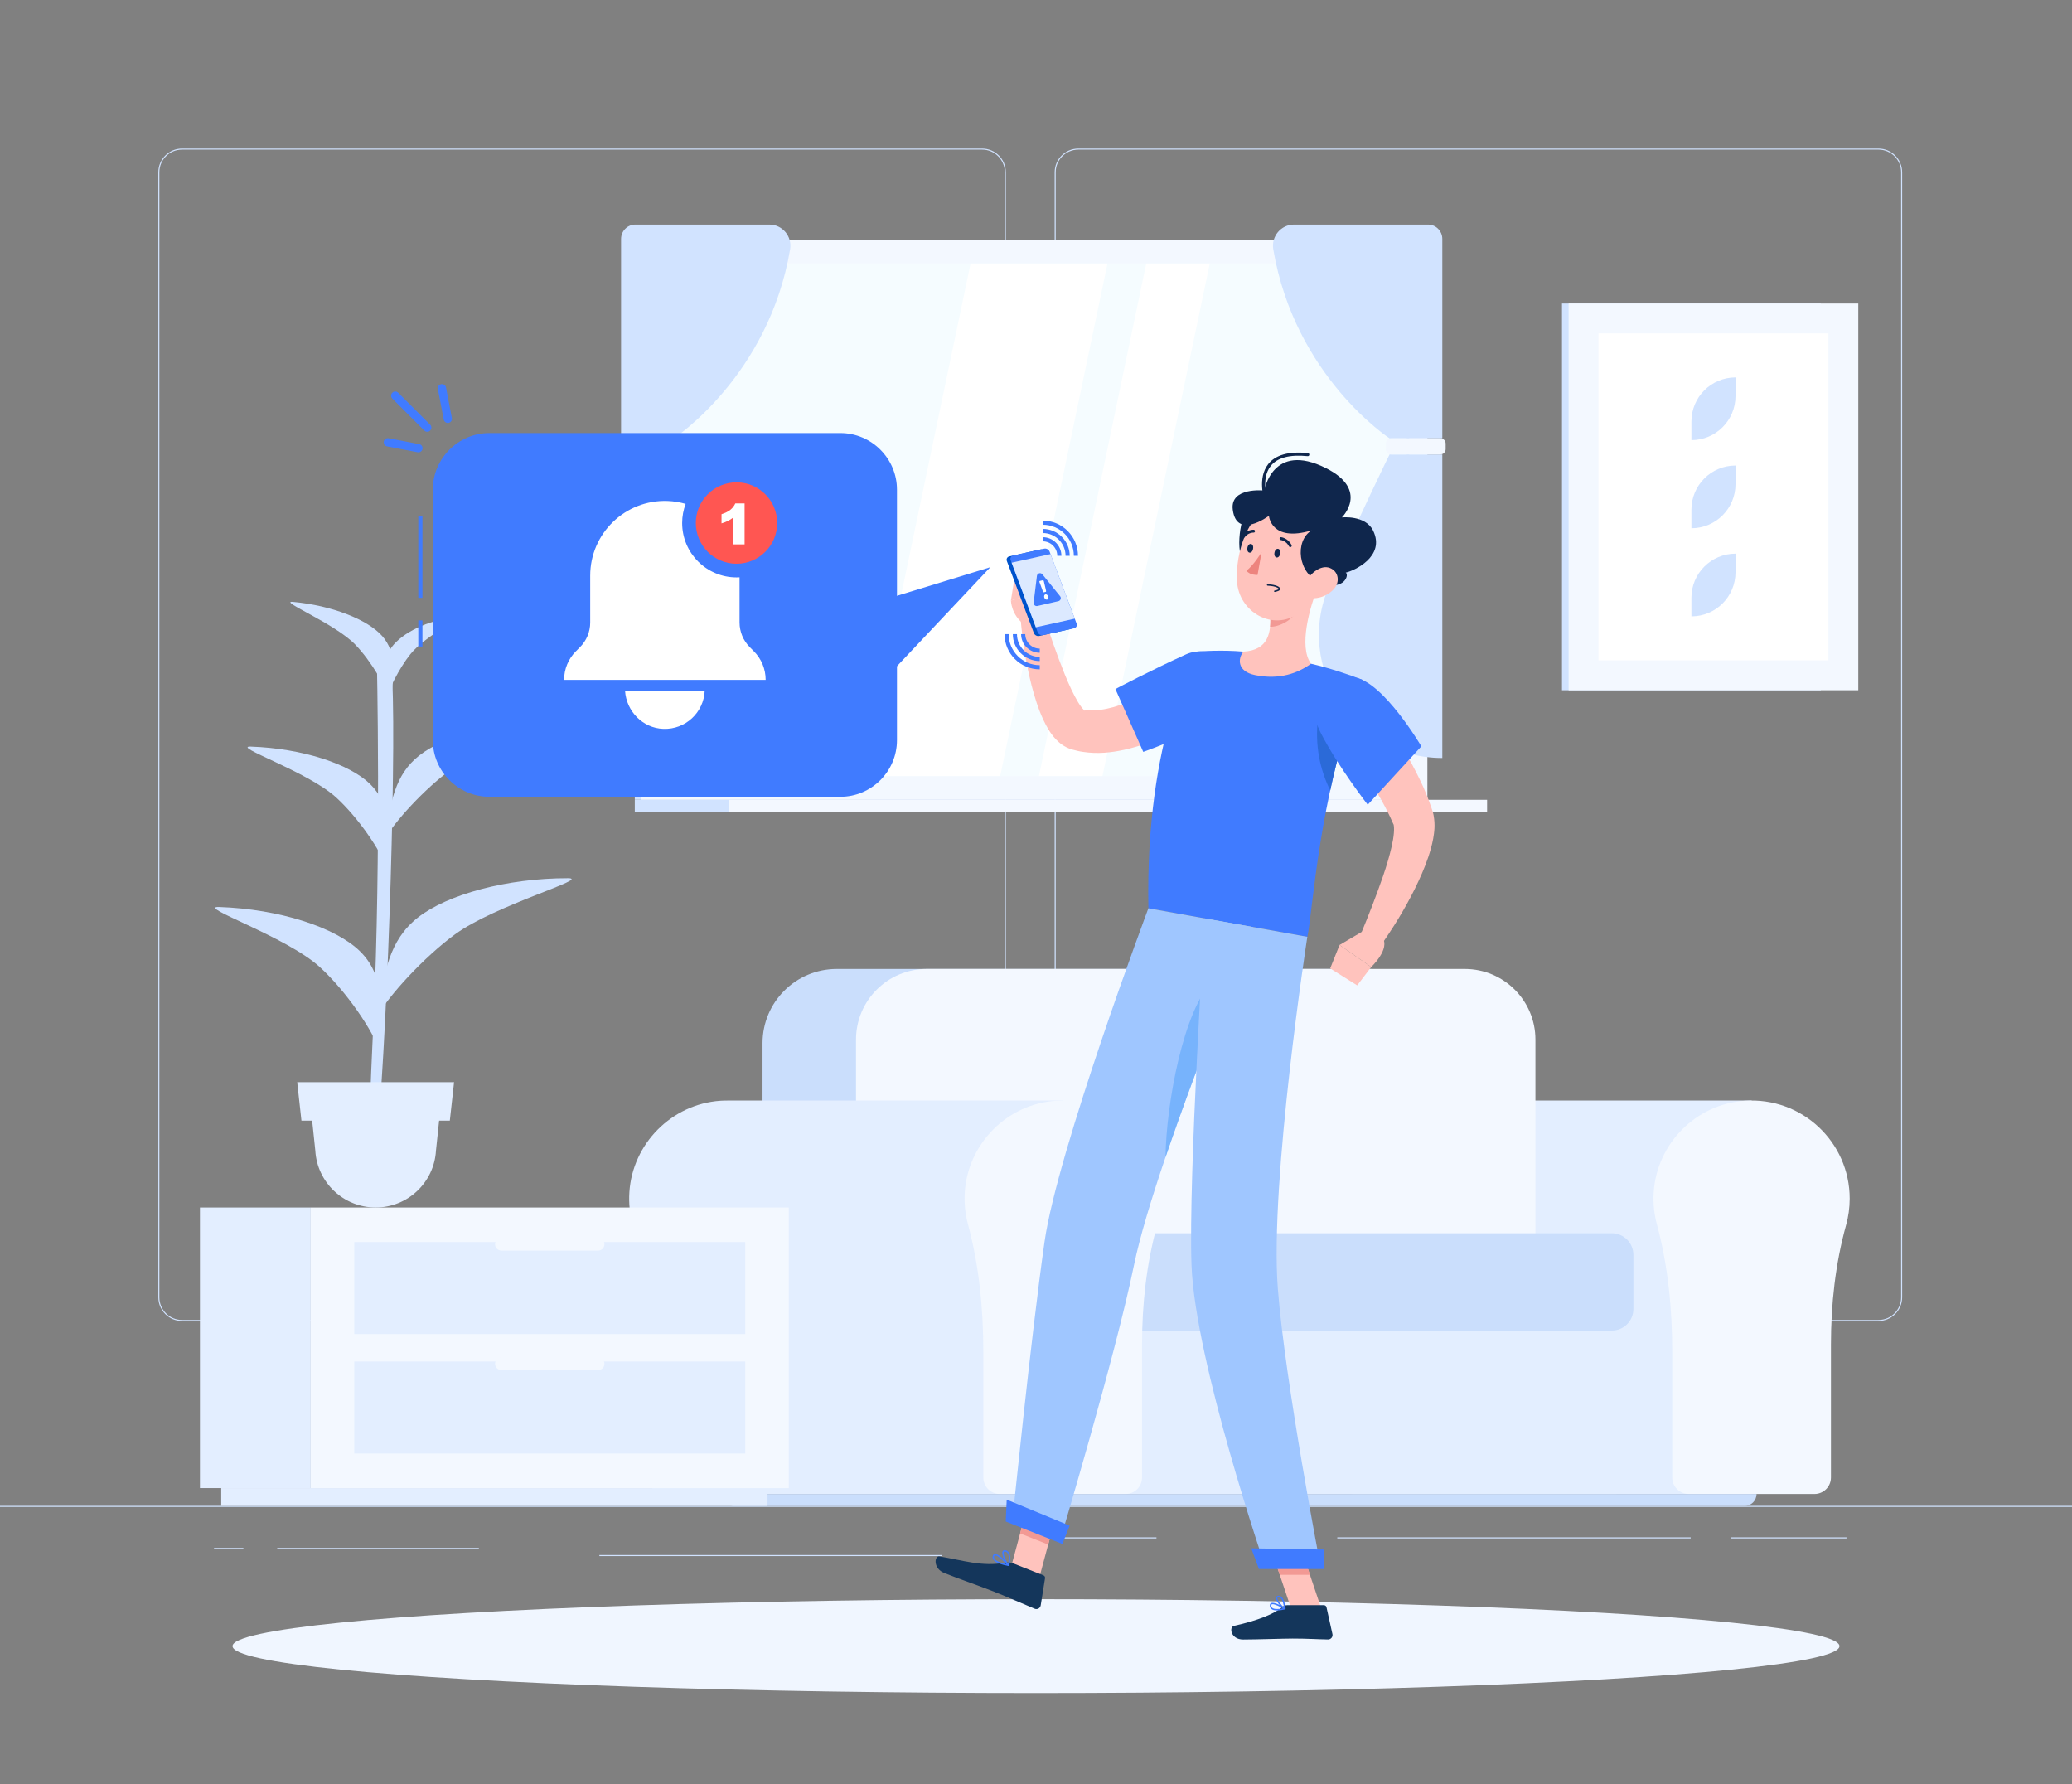 <?xml version="1.0" encoding="utf-8"?>
<!-- Generator: Adobe Illustrator 16.0.0, SVG Export Plug-In . SVG Version: 6.00 Build 0)  -->
<!DOCTYPE svg PUBLIC "-//W3C//DTD SVG 1.0//EN" "http://www.w3.org/TR/2001/REC-SVG-20010904/DTD/svg10.dtd">
<svg version="1.0" xmlns:x="http://ns.adobe.com/Extensibility/1.0/" xmlns:i="http://ns.adobe.com/AdobeIllustrator/10.0/" xmlns:graph="http://ns.adobe.com/Graphs/1.0/"
	 xmlns="http://www.w3.org/2000/svg" xmlns:xlink="http://www.w3.org/1999/xlink" xmlns:a="http://ns.adobe.com/AdobeSVGViewerExtensions/3.0/"
	 x="0px" y="0px" width="500px" height="430.479px" viewBox="0 0 500 430.479" enable-background="new 0 0 500 430.479"
	 xml:space="preserve">
<rect x="0" y="0" width="500" height="430.479" fill="#808080" stroke="none"/>
<g id="Background_2">
	<g>
		<g>
			<g>
				<g>
					<rect y="363.295" fill="#D1E3FF" width="500" height="0.25"/>
					<rect x="417.667" y="370.896" fill="#D1E3FF" width="27.92" height="0.25"/>
					<rect x="256.167" y="370.896" fill="#D1E3FF" width="22.901" height="0.25"/>
					<rect x="144.638" y="375.16" fill="#D1E3FF" width="82.725" height="0.25"/>
					<rect x="66.899" y="373.451" fill="#D1E3FF" width="48.657" height="0.25"/>
					<rect x="322.704" y="370.896" fill="#D1E3FF" width="85.28" height="0.25"/>
					<rect x="51.646" y="373.451" fill="#D1E3FF" width="7.086" height="0.25"/>
					<path fill="#D1E3FF" d="M237.014,318.696H43.915c-3.147,0-5.708-2.561-5.708-5.708V41.557c0-3.147,2.561-5.708,5.708-5.708
						h193.099c3.146,0,5.707,2.561,5.707,5.708v271.432C242.721,316.136,240.16,318.696,237.014,318.696z M43.915,36.099
						c-3.01,0-5.458,2.448-5.458,5.458v271.432c0,3.01,2.448,5.458,5.458,5.458h193.099c3.009,0,5.457-2.448,5.457-5.458V41.557
						c0-3.009-2.448-5.458-5.457-5.458H43.915z"/>
					<path fill="#D1E3FF" d="M453.311,318.696H260.212c-3.146,0-5.707-2.561-5.707-5.708V41.557c0-3.147,2.561-5.708,5.707-5.708
						h193.099c3.147,0,5.708,2.561,5.708,5.708v271.432C459.019,316.136,456.458,318.696,453.311,318.696z M260.212,36.099
						c-3.009,0-5.457,2.448-5.457,5.458v271.432c0,3.01,2.448,5.458,5.457,5.458h193.099c3.01,0,5.458-2.448,5.458-5.458V41.557
						c0-3.009-2.448-5.458-5.458-5.458H260.212z"/>
				</g>
			</g>
		</g>
		<g>
			<g>
				<g>
					<path fill="#E3EEFF" d="M341.747,265.506v0.007c-0.55,0-1.103,0.012-1.661,0.05c-11.729,0.801-21.214,10.336-21.962,22.069
						c-0.171,2.68,0.106,5.27,0.762,7.705c2.702,10.033,3.712,20.447,3.712,30.838v30.278c0,2.195,1.779,3.976,3.975,3.976h15.175
						h15.175h65.762v-94.923H341.747z"/>
					<path fill="#F3F8FF" d="M446.356,289.179c0-13.624-11.508-24.56-25.334-23.616c-11.729,0.801-21.214,10.336-21.961,22.069
						c-0.171,2.68,0.105,5.271,0.761,7.705c2.702,10.033,3.712,20.447,3.712,30.838v30.278c0,2.195,1.78,3.976,3.976,3.976h30.35
						c2.195,0,3.975-1.78,3.975-3.976v-32.057c0-9.746,1.062-19.499,3.666-28.892C446.058,293.491,446.356,291.37,446.356,289.179z"
						/>
				</g>
				<rect x="255.31" y="302.796" fill="#E3EEFF" width="134.755" height="57.633"/>
				<path fill="#CADEFC" d="M330.046,233.762H201.925c-9.895,0-17.917,8.021-17.917,17.916v64.148h163.953v-64.148
					C347.962,241.783,339.94,233.762,330.046,233.762z"/>
				<path fill="#F3F8FF" d="M353.467,233.762H223.619c-9.418,0-17.053,7.635-17.053,17.053v65.012H370.52v-65.012
					C370.52,241.396,362.885,233.762,353.467,233.762z"/>
				<path fill="#CADEFC" d="M388.958,297.533H260.956c-0.858,0-1.554,0.695-1.554,1.554v20.364c0,0.857,0.695,1.553,1.554,1.553
					h128.002c2.871,0,5.199-2.327,5.199-5.199v-13.071C394.157,299.861,391.829,297.533,388.958,297.533z"/>
				<g>
					<path fill="#E3EEFF" d="M175.501,265.506v0.007c-0.55,0-1.103,0.012-1.661,0.05c-11.73,0.801-21.214,10.336-21.962,22.069
						c-0.171,2.68,0.106,5.27,0.762,7.705c2.702,10.033,3.711,20.447,3.711,30.838v30.278c0,2.195,1.78,3.976,3.975,3.976h15.175
						h15.175h65.762v-94.923H175.501z"/>
					<path fill="#F3F8FF" d="M280.11,289.179c0-13.624-11.508-24.56-25.333-23.616c-11.73,0.801-21.214,10.336-21.962,22.069
						c-0.17,2.68,0.106,5.271,0.762,7.705c2.702,10.033,3.711,20.447,3.711,30.838v30.278c0,2.195,1.78,3.976,3.975,3.976h30.35
						c2.195,0,3.975-1.78,3.975-3.976v-32.057c0-9.746,1.062-19.499,3.666-28.892C279.813,293.491,280.11,291.37,280.11,289.179z"/>
				</g>
				<path fill="#CADEFC" d="M420.995,363.311H177.191c-1.592,0-2.882-1.29-2.882-2.882l0,0h249.568l0,0
					C423.877,362.021,422.586,363.311,420.995,363.311z"/>
			</g>
			<g>
				<rect x="48.25" y="291.318" fill="#E3EEFF" width="26.732" height="67.688"/>
				<rect x="53.382" y="359.006" fill="#E3EEFF" width="131.832" height="4.289"/>
				<rect x="74.981" y="291.318" fill="#F3F8FF" width="115.365" height="67.688"/>
				<rect x="85.492" y="299.649" fill="#E3EEFF" width="94.345" height="22.199"/>
				<rect x="85.492" y="328.476" fill="#E3EEFF" width="94.345" height="22.198"/>
				<path fill="#F3F8FF" d="M144.34,301.715h-23.353c-0.837,0-1.522-0.685-1.522-1.521l0,0c0-0.838,0.685-1.522,1.522-1.522h23.353
					c0.837,0,1.522,0.685,1.522,1.522l0,0C145.863,301.03,145.178,301.715,144.34,301.715z"/>
				<path fill="#F3F8FF" d="M144.34,330.54h-23.353c-0.837,0-1.522-0.685-1.522-1.521l0,0c0-0.837,0.685-1.522,1.522-1.522h23.353
					c0.837,0,1.522,0.686,1.522,1.522l0,0C145.863,329.855,145.178,330.54,144.34,330.54z"/>
			</g>
			<g>
				<g>
					<rect x="153.183" y="57.84" fill="#D1E3FF" width="188.112" height="135.117"/>
					<rect x="154.656" y="57.84" fill="#F3F8FF" width="189.791" height="135.117"/>
					<rect x="153.183" y="192.957" fill="#D1E3FF" width="188.112" height="3.04"/>
					<rect x="175.96" y="192.957" fill="#F3F8FF" width="182.895" height="3.04"/>
					<rect x="159.068" y="63.571" fill="#F5FCFF" width="180.966" height="123.656"/>
					<polygon fill="#FFFFFF" points="208.317,187.227 234.213,63.571 267.255,63.571 241.358,187.227 					"/>
					<polygon fill="#FFFFFF" points="250.707,187.227 276.604,63.571 291.936,63.571 266.038,187.227 					"/>
					<rect x="339.474" y="62.796" fill="#D1E3FF" width="0.561" height="111.491"/>
				</g>
				<g>
					<path fill="#D1E3FF" d="M149.872,57.645v48.106H162.6c0,0,22.869-14.917,28.066-45.603c0.527-3.116-1.858-5.967-5.019-5.967
						h-32.312C151.422,54.182,149.872,55.732,149.872,57.645z"/>
					<path fill="#D1E3FF" d="M149.872,182.87v-73.235H162.6c0,0,7.317,14.783,14.615,31.787
						C185.633,161.038,171.218,182.87,149.872,182.87L149.872,182.87z"/>
					<path fill="#F3F8FF" d="M162.226,109.635h-11.886c-0.704,0-1.275-0.571-1.275-1.275v-1.334c0-0.704,0.571-1.275,1.275-1.275
						h11.886c0.704,0,1.275,0.571,1.275,1.275v1.334C163.5,109.064,162.93,109.635,162.226,109.635z"/>
				</g>
				<g>
					<path fill="#D1E3FF" d="M348.051,57.645v48.106h-12.729c0,0-22.869-14.917-28.066-45.603c-0.527-3.116,1.858-5.967,5.019-5.967
						h32.313C346.5,54.182,348.051,55.732,348.051,57.645z"/>
					<path fill="#D1E3FF" d="M348.051,182.87v-73.235h-12.729c0,0-7.318,14.783-14.615,31.787
						C312.288,161.038,326.704,182.87,348.051,182.87L348.051,182.87z"/>
					<path fill="#F3F8FF" d="M335.696,109.635h11.886c0.705,0,1.275-0.571,1.275-1.275v-1.334c0-0.704-0.57-1.275-1.275-1.275
						h-11.886c-0.704,0-1.275,0.571-1.275,1.275v1.334C334.421,109.064,334.992,109.635,335.696,109.635z"/>
				</g>
			</g>
			<g>
				<rect x="376.929" y="73.23" fill="#D1E3FF" width="62.461" height="93.296"/>
				<rect x="378.53" y="73.23" fill="#F3F8FF" width="69.9" height="93.296"/>
				<rect x="385.74" y="80.439" fill="#FFFFFF" width="55.48" height="78.878"/>
				<path fill="#D1E3FF" d="M408.159,127.443v-4.488c0-5.877,4.765-10.643,10.643-10.643l0,0v4.488
					C418.802,122.679,414.037,127.443,408.159,127.443L408.159,127.443z"/>
				<path fill="#D1E3FF" d="M408.159,148.703v-4.488c0-5.878,4.765-10.643,10.643-10.643l0,0v4.488
					C418.802,143.938,414.037,148.703,408.159,148.703L408.159,148.703z"/>
				<path fill="#D1E3FF" d="M408.159,106.184v-4.488c0-5.878,4.765-10.643,10.643-10.643l0,0v4.488
					C418.802,101.418,414.037,106.184,408.159,106.184L408.159,106.184z"/>
			</g>
			<g>
				<g>
					<path fill="#D1E3FF" d="M91.113,273.365c2.525-26.158,4.794-99.229,3.312-112.348l-3.501-2.553c0,0,1.078,47.712-0.803,87.79
						c-1.881,40.079-0.274,21.156-1.063,27.111H91.113z"/>
					<path fill="#D1E3FF" d="M100.878,221.33c7.055-5.54,21.467-9.479,36.152-9.459c5.766,0.008-17.541,6.445-27.233,13.548
						c-7.53,5.519-16.019,14.801-18.905,19.954C92.758,234.531,93.823,226.871,100.878,221.33z"/>
					<path fill="#D1E3FF" d="M86.892,229.523c-5.859-5.771-19.386-10.208-34.021-10.709c-5.746-0.197,16.115,7.044,24.271,14.466
						c6.337,5.765,12.835,15.314,14.623,20.55C92.195,242.964,92.751,235.294,86.892,229.523z"/>
					<path fill="#D1E3FF" d="M101.193,182.253c5.974-4.692,18.178-8.028,30.613-8.01c4.882,0.007-14.853,5.458-23.061,11.472
						c-6.376,4.673-13.564,12.533-16.009,16.896C94.317,193.431,95.219,186.944,101.193,182.253z"/>
					<path fill="#D1E3FF" d="M89.35,189.19c-4.961-4.886-16.416-8.644-28.808-9.068c-4.865-0.167,13.646,5.965,20.553,12.249
						c5.366,4.882,10.868,12.968,12.382,17.402C93.84,200.571,94.312,194.077,89.35,189.19z"/>
					<path fill="#D1E3FF" d="M92.226,153.447c-3.53-3.977-12.081-7.37-21.528-8.241c-3.709-0.342,10.108,5.188,15.049,10.325
						c3.839,3.991,7.61,10.453,8.53,13.93C95.047,162.399,95.755,157.424,92.226,153.447z"/>
					<path fill="#D1E3FF" d="M94.538,156.093c2.55-3.431,8.613-6.411,15.258-7.245c2.608-0.327-7.188,4.528-10.75,8.964
						c-2.768,3.446-5.534,9.003-6.243,11.982C92.393,163.768,91.988,159.524,94.538,156.093z"/>
				</g>
				<g>
					<path fill="#E3EEFF" d="M90.646,291.318L90.646,291.318c7.73,0,14.118-6.031,14.562-13.748l1.289-12.28h-31.7l1.288,12.28
						C76.528,285.287,82.916,291.318,90.646,291.318z"/>
					<polygon fill="#E3EEFF" points="72.743,270.363 108.548,270.363 109.574,261.074 71.718,261.074 					"/>
				</g>
			</g>
		</g>
	</g>
</g>
<g id="Background_1" display="none">
	<path display="inline" opacity="0.4" fill="#D4E8FF" d="M186,140.95c-68.179,24.144-97.467,68.04-45.536,130.461
		c45.035,54.131,174.209,43.818,213.512-13.456c46.047-67.102,15.575-139.323-49.213-182.8
		c-20.591-13.818-59.638-36.228-84.469-31.653C160.443,54.528,216.787,130.048,186,140.95z"/>
</g>
<g id="Objects">
	<g>
		<ellipse fill="#F0F6FF" cx="250" cy="397.135" rx="193.889" ry="11.323"/>
		<g>
			<g>
				<polygon fill="#FFC3BD" points="250.808,380.575 244.033,377.894 248.44,361.492 255.215,364.173 				"/>
				<polygon fill="#FFC3BD" points="318.854,388.103 311.567,388.103 305.891,371.229 313.177,371.229 				"/>
				<path fill="#14365B" d="M310.595,387.259h8.883c0.298,0,0.556,0.207,0.62,0.497l1.439,6.477
					c0.149,0.672-0.379,1.308-1.066,1.296c-2.858-0.049-4.943-0.217-8.543-0.217c-2.215,0-8.894,0.23-11.951,0.23
					c-2.991,0-3.458-3.024-2.206-3.298c5.614-1.229,9.845-2.922,11.642-4.538C309.736,387.415,310.159,387.259,310.595,387.259z"/>
				<path fill="#14365B" d="M244.391,377.128l7.398,2.929c0.277,0.109,0.44,0.396,0.394,0.691l-1.045,6.551
					c-0.108,0.68-0.817,1.084-1.452,0.819c-2.651-1.102-6.446-2.784-9.8-4.112c-3.922-1.552-7.394-2.679-11.994-4.499
					c-2.781-1.102-2.44-4.219-1.175-4.013c5.758,0.938,10.135,2.527,15.833,1.516C243.169,376.9,243.806,376.896,244.391,377.128z"
					/>
				<path fill="#FFC3BD" d="M294.935,168.9c-0.678,0.544-1.21,0.949-1.812,1.397c-0.584,0.438-1.182,0.848-1.778,1.258
					c-1.194,0.817-2.405,1.602-3.64,2.36c-2.473,1.51-5.051,2.88-7.77,4.077c-2.718,1.188-5.573,2.228-8.653,2.901
					c-3.069,0.667-6.399,1.047-9.935,0.502c-0.898-0.121-1.72-0.328-2.694-0.586c-1.933-0.6-3.006-1.593-3.818-2.404
					c-1.557-1.673-2.291-3.173-3.004-4.62c-1.352-2.881-2.157-5.639-2.892-8.395c-1.396-5.518-2.23-10.945-2.69-16.529l5.375-1.02
					c1.664,5.028,3.404,10.135,5.343,14.918c0.964,2.378,2.036,4.72,3.184,6.644c0.554,0.936,1.239,1.781,1.587,2.041
					c0.146,0.131,0.188-0.018-0.434-0.244c0.345,0.039,0.842,0.146,1.293,0.157c1.847,0.134,3.983-0.174,6.158-0.78
					c2.177-0.623,4.412-1.497,6.61-2.565c2.206-1.051,4.383-2.289,6.532-3.594c1.073-0.656,2.135-1.34,3.176-2.049l1.544-1.074
					c0.496-0.344,1.051-0.746,1.438-1.035L294.935,168.9z"/>
				<path fill="#407BFF" d="M299.479,167.104c-1.769,6.738-23.597,14.289-23.597,14.289l-6.722-15.159c0,0,8.865-4.668,17.076-8.381
					C291.746,155.362,301.402,159.773,299.479,167.104z"/>
				<path fill="#FFC3BD" d="M251.662,149.044l0.184-6.496l-7.902,2.344c0,0,0.093,3.418,3.044,5.614L251.662,149.044z"/>
				<polygon fill="#FFC3BD" points="252.222,138.022 244.628,140.64 243.944,144.893 251.846,142.549 				"/>
				<g>
					<path fill="#0053CC" d="M250.78,153.434l7.488-1.658c0.523-0.116,0.796-0.625,0.605-1.131l-6.515-17.367
						c-0.19-0.506-0.773-0.826-1.297-0.71l-7.488,1.658c-0.523,0.116-0.795,0.625-0.605,1.132l6.515,17.367
						C249.674,153.23,250.257,153.549,250.78,153.434z"/>
					<path fill="#407BFF" d="M251.7,153.23l7.488-1.658c0.523-0.116,0.796-0.625,0.605-1.132l-6.515-17.367
						c-0.19-0.506-0.773-0.826-1.297-0.71l-7.488,1.658c-0.523,0.116-0.795,0.625-0.605,1.132l6.515,17.367
						C250.594,153.026,251.178,153.346,251.7,153.23z"/>
					<g>
						<polygon fill="#DCE9FF" points="244.113,135.751 247.042,143.558 247.31,144.277 248.625,147.783 248.905,148.532 
							249.958,151.334 259.347,149.254 259.09,148.565 258.812,147.836 256.281,141.086 255.495,138.973 253.507,133.676 
							250.401,134.361 249.606,134.542 245.354,135.479 244.688,135.623 						"/>
						<g>
							<path fill="#407BFF" d="M250.223,138.938l-0.789,6.441c-0.063,0.514,0.404,0.935,0.909,0.819l5.06-1.162
								c0.538-0.124,0.761-0.769,0.413-1.198l-4.271-5.279C251.131,138.046,250.303,138.284,250.223,138.938z"/>
							<g>
								<path fill="#FFFFFF" d="M252.943,143.92c0.104,0.35-0.023,0.682-0.285,0.743c-0.262,0.06-0.559-0.175-0.662-0.525
									c-0.104-0.35,0.023-0.683,0.285-0.743C252.543,143.334,252.84,143.57,252.943,143.92z"/>
								<path fill="#FFFFFF" d="M252.333,142.793l-0.432,0.099c-0.085,0.02-0.183-0.051-0.223-0.164l-0.838-2.303
									c-0.046-0.126-0.003-0.253,0.093-0.275l0.719-0.166c0.096-0.022,0.204,0.07,0.234,0.2l0.55,2.369
									C252.463,142.67,252.418,142.773,252.333,142.793z"/>
							</g>
						</g>
					</g>
				</g>
				<g>
					<polygon fill="#F29994" points="248.44,361.497 246.167,369.951 252.944,372.634 255.218,364.18 					"/>
					<polygon fill="#F29994" points="313.18,371.234 305.891,371.234 308.82,379.931 316.109,379.931 					"/>
				</g>
				<path fill="#407BFF" d="M328.917,164.063c-3.102,7.762-5.413,15.759-7.186,23.329c-1.293,5.539-2.285,10.851-3.066,15.681
					c-1.836,11.321-2.527,20.029-3.185,22.933c-5.621-1.006-26.806-4.805-38.356-6.881c-0.797-41.775,11.554-61.915,11.554-61.915
					s4.371-0.39,9.375-0.141c0.659,0.029,1.328,0.078,2.006,0.138c4.388,0.382,11.452,1.812,16.308,2.924
					c1.021,0.235,2.051,0.5,3.05,0.774C324.499,162.309,328.917,164.063,328.917,164.063z"/>
				<path fill="#2B6AD8" d="M318.028,173.43c-0.724,6.475,0.47,12.142,2.969,17.266c0.228-1.091,0.476-2.191,0.734-3.301
					c0.973-4.162,2.111-8.456,3.471-12.771L318.028,173.43z"/>
				<path fill="#FFC3BD" d="M318.045,141.481c-1.971,5.062-4.723,14.49-1.681,18.65c-3.188,2.288-7.598,3.931-13.469,2.745
					c-4.496-0.908-4.156-4.104-2.837-5.671c6.102-0.347,6.729-4.714,6.442-8.974L318.045,141.481z"/>
				<path fill="#F29994" d="M313.338,144.236l-6.831,3.991c0.071,1.009,0.085,2.021-0.018,2.984
					c2.293,0.078,5.804-1.824,6.461-4.122C313.278,145.944,313.431,144.814,313.338,144.236z"/>
				<path fill="#0F264C" d="M300.283,124.313c-1.599,3.248-2.315,13.316,2.191,11.756s4.274-9.231,4.274-9.231
					S304.028,116.706,300.283,124.313z"/>
				<path fill="#FFC3BD" d="M320.086,133.698c-1.711,7.026-2.355,11.225-6.599,14.227c-6.382,4.516-14.566-0.312-14.988-7.708
					c-0.38-6.656,2.483-17.027,9.944-18.606C315.794,120.056,321.798,126.673,320.086,133.698z"/>
				<path fill="#0F264C" d="M316.505,127.962c-4.112,2.49-3.418,10.528,2.251,12.639c5.669,2.11,6.906-2.021,5.979-2.45
					c1.964-0.415,9.683-3.87,6.615-10.138c-1.863-3.807-7.535-3.179-7.535-3.179s6.724-6.594-3.851-11.901
					c-12.918-6.483-14.871,5.412-14.871,5.412s-8.314-0.919-7.61,4.617c0.933,7.339,8.728,1.478,8.728,1.478
					S306.701,130.898,316.505,127.962z"/>
				<path fill="#0F264C" d="M305.539,121.122c-0.155,0-0.301-0.097-0.354-0.252c-0.077-0.222-1.853-5.481,0.861-8.911
					c1.762-2.227,4.977-3.122,9.575-2.657c0.206,0.021,0.355,0.205,0.335,0.411c-0.021,0.205-0.193,0.364-0.411,0.335
					c-4.317-0.436-7.315,0.361-8.909,2.374c-2.459,3.105-0.76,8.153-0.742,8.203c0.067,0.196-0.036,0.409-0.232,0.477
					C305.621,121.115,305.579,121.122,305.539,121.122z"/>
				<path fill="#FFC3BD" d="M321.889,142.105c-1.301,1.452-3.15,2.168-4.752,2.23c-2.408,0.094-3.057-2.195-1.922-4.176
					c1.021-1.784,3.506-3.982,5.699-3.135C323.074,137.858,323.377,140.444,321.889,142.105z"/>
				<path fill="#9FC6FF" d="M244.248,367.381l11.473,4.535c0,0,13.373-44.469,17.929-66.711c1.387-6.766,4.227-16.091,7.604-26.033
					c4.261-12.525,9.364-26.016,13.488-36.565c4.35-11.111,7.595-18.957,7.595-18.957l-25.217-4.525
					c0,0-21.909,58.399-25.053,80.413C248.794,322.427,244.248,367.381,244.248,367.381z"/>
				<path fill="#77B3FC" d="M281.253,279.172c4.261-12.525,9.364-26.016,13.488-36.565l-2.021-5.964
					C285.606,243.448,281.398,266.446,281.253,279.172z"/>
				<path fill="#9FC6FF" d="M290.725,221.566c0,0-3.979,62.313-3.197,83.646c0.856,23.362,17.865,73.034,17.865,73.034h13.345
					c0,0-8.643-44.683-10.383-67.41c-1.983-25.89,7.121-84.827,7.121-84.827L290.725,221.566z"/>
				<polygon fill="#407BFF" points="303.795,378.535 319.509,378.535 319.509,373.841 301.943,373.535 				"/>
				<polygon fill="#407BFF" points="242.701,367.078 256.371,372.488 258.119,368.072 242.931,361.791 				"/>
				
					<ellipse transform="matrix(0.984 0.176 -0.176 0.984 28.415 -52.297)" fill="#0F264C" cx="308.27" cy="133.627" rx="0.696" ry="1.064"/>
				
					<ellipse transform="matrix(0.984 0.176 -0.176 0.984 28.105 -51.161)" fill="#0F264C" cx="301.732" cy="132.453" rx="0.696" ry="1.064"/>
				<path fill="#ED847E" d="M304.443,133.237c0,0-1.914,3.101-3.651,4.451c0.852,1.139,2.67,1.014,2.67,1.014L304.443,133.237z"/>
				<path fill="#0F264C" d="M307.614,142.812c-0.081,0-0.152-0.056-0.169-0.138c-0.02-0.093,0.041-0.185,0.135-0.203
					c0.974-0.197,1.032-0.393,1.033-0.394c-0.018-0.014-0.034-0.03-0.045-0.048c-0.002-0.002-0.442-0.635-2.687-0.733
					c-0.095-0.004-0.169-0.084-0.165-0.18c0.005-0.093,0.081-0.165,0.173-0.165c0.002,0,0.005,0,0.008,0
					c2.266,0.099,2.845,0.725,2.952,0.878c0.063,0.062,0.135,0.181,0.1,0.328c-0.067,0.279-0.48,0.486-1.301,0.652
					C307.637,142.811,307.625,142.812,307.614,142.812z"/>
				<path fill="#0F264C" d="M311.364,132c-0.126,0-0.247-0.069-0.308-0.189c-0.69-1.358-1.922-1.519-1.975-1.525
					c-0.188-0.022-0.324-0.193-0.303-0.381c0.021-0.188,0.177-0.333,0.379-0.305c0.066,0.007,1.649,0.196,2.514,1.899
					c0.086,0.17,0.019,0.377-0.151,0.464C311.471,131.988,311.417,132,311.364,132z"/>
				<path fill="#0F264C" d="M300.019,129.822c-0.07,0-0.142-0.021-0.203-0.066c-0.154-0.112-0.188-0.328-0.076-0.482
					c1.126-1.545,2.719-1.477,2.785-1.475c0.189,0.01,0.336,0.172,0.326,0.363c-0.01,0.189-0.137,0.349-0.361,0.327l0,0
					c-0.046,0.005-1.293-0.042-2.191,1.191C300.229,129.772,300.125,129.822,300.019,129.822z"/>
				<path fill="#407BFF" d="M308.186,388.532c-0.555,0-1.073-0.095-1.403-0.372c-0.261-0.22-0.381-0.526-0.356-0.912
					c0.018-0.287,0.17-0.424,0.295-0.488c0.812-0.408,3.156,1.03,3.422,1.196c0.059,0.037,0.09,0.105,0.078,0.174
					c-0.011,0.069-0.062,0.124-0.13,0.141C309.586,388.393,308.859,388.532,308.186,388.532z M307.103,387.023
					c-0.09,0-0.166,0.014-0.224,0.044c-0.047,0.023-0.101,0.068-0.109,0.202c-0.017,0.274,0.06,0.479,0.234,0.626
					c0.399,0.336,1.35,0.381,2.587,0.132C308.769,387.552,307.661,387.023,307.103,387.023z"/>
				<path fill="#407BFF" d="M310.051,388.275c-0.028,0-0.057-0.007-0.082-0.021c-0.754-0.409-2.212-2.006-2.058-2.817
					c0.028-0.147,0.137-0.402,0.549-0.452c0.267-0.038,0.516,0.041,0.735,0.221c0.847,0.692,1.021,2.795,1.027,2.884
					c0.005,0.063-0.024,0.124-0.078,0.158C310.116,388.266,310.084,388.275,310.051,388.275z M308.581,385.321
					c-0.026,0-0.052,0.002-0.078,0.005c-0.225,0.028-0.244,0.131-0.253,0.175c-0.091,0.479,0.838,1.686,1.587,2.255
					c-0.085-0.614-0.317-1.84-0.86-2.283C308.853,385.371,308.723,385.321,308.581,385.321z"/>
				<path fill="#407BFF" d="M243.361,377.801c-0.01,0-0.021-0.001-0.031-0.003c-1.178-0.215-3.225-0.716-3.707-1.668
					c-0.146-0.286-0.143-0.589,0.008-0.899c0.09-0.186,0.24-0.297,0.434-0.322c0.027-0.004,0.054-0.006,0.082-0.006
					c1.037,0,3.105,2.339,3.344,2.612c0.048,0.055,0.056,0.135,0.02,0.198C243.48,377.768,243.422,377.801,243.361,377.801z
					 M240.16,375.247c-0.017,0-0.033,0.001-0.049,0.003c-0.079,0.011-0.129,0.05-0.168,0.131c-0.103,0.211-0.106,0.405-0.011,0.594
					c0.271,0.534,1.36,1.04,2.954,1.383C242.003,376.41,240.731,375.247,240.16,375.247z"/>
				<path fill="#407BFF" d="M243.361,377.801c-0.046,0-0.091-0.019-0.124-0.053c-0.672-0.69-1.712-2.796-1.286-3.514
					c0.101-0.168,0.317-0.34,0.775-0.212c0.341,0.097,0.604,0.308,0.781,0.628c0.582,1.049,0.042,2.945,0.019,3.025
					c-0.017,0.06-0.064,0.104-0.124,0.119C243.389,377.799,243.375,377.801,243.361,377.801z M242.436,374.322
					c-0.135,0-0.172,0.063-0.188,0.089c-0.256,0.431,0.389,2.018,1.025,2.849c0.124-0.566,0.314-1.754-0.067-2.442
					c-0.133-0.24-0.321-0.392-0.573-0.463C242.551,374.331,242.487,374.322,242.436,374.322z"/>
				<g>
					<path fill="#FFC3BD" d="M329.124,167.464c0.971,1.131,1.797,2.146,2.631,3.249c0.833,1.082,1.644,2.176,2.443,3.279
						c1.58,2.221,3.089,4.499,4.503,6.854c1.433,2.341,2.738,4.791,3.956,7.31l0.892,1.909l0.816,1.97
						c0.279,0.647,0.514,1.337,0.757,2.016l0.362,1.02l0.09,0.254l0.137,0.427c0.104,0.328,0.168,0.622,0.233,0.925
						c0.43,2.358,0.174,4.069-0.1,5.676c-0.298,1.592-0.717,3.02-1.173,4.401c-0.93,2.746-2.065,5.266-3.272,7.718
						c-2.439,4.897-5.223,9.425-8.361,13.846l-4.752-2.711c1.957-4.724,3.86-9.578,5.493-14.327c0.81-2.377,1.53-4.763,2.047-7.05
						c0.256-1.136,0.456-2.258,0.534-3.257c0.087-0.975,0.021-1.923-0.096-2.135c-0.014-0.015-0.02-0.041-0.026-0.021
						c-0.012-0.018,0.021,0.055-0.021-0.038l-0.092-0.201l-0.364-0.804c-0.244-0.536-0.472-1.072-0.758-1.606l-0.813-1.603
						l-0.872-1.599c-1.204-2.121-2.487-4.227-3.863-6.305c-1.382-2.071-2.806-4.132-4.286-6.16
						c-1.441-2.022-3.048-4.073-4.491-5.926L329.124,167.464z"/>
					<path fill="#407BFF" d="M326.95,163.464c6.888,1.042,16.043,16.59,16.043,16.59l-12.944,14.09c0,0-7.112-9.146-11.243-17.145
						C314.305,168.286,318.606,162.202,326.95,163.464z"/>
					<path fill="#FFC3BD" d="M329.624,224.224l-6.372,3.755l7.639,5.316c0,0,4.715-4.402,2.662-7.161L329.624,224.224z"/>
					<polygon fill="#FFC3BD" points="320.991,233.631 327.511,237.729 330.891,233.296 323.252,227.979 					"/>
				</g>
				<g>
					<g>
						<path fill="#407BFF" d="M256.133,134.098h-1c0-1.93-1.57-3.5-3.5-3.5v-1C254.114,129.598,256.133,131.617,256.133,134.098z"/>
						<path fill="#407BFF" d="M258.133,134.098h-1c0-3.033-2.468-5.5-5.5-5.5v-1C255.217,127.598,258.133,130.514,258.133,134.098z"
							/>
						<path fill="#407BFF" d="M260.133,134.098h-1c0-4.136-3.364-7.5-7.5-7.5v-1C256.319,125.598,260.133,129.411,260.133,134.098z"
							/>
					</g>
					<g>
						<path fill="#407BFF" d="M250.908,157.486c-2.481,0-4.5-2.019-4.5-4.5h1c0,1.93,1.57,3.5,3.5,3.5V157.486z"/>
						<path fill="#407BFF" d="M250.908,159.486c-3.584,0-6.5-2.916-6.5-6.5h1c0,3.033,2.467,5.5,5.5,5.5V159.486z"/>
						<path fill="#407BFF" d="M250.908,161.486c-4.687,0-8.5-3.813-8.5-8.5h1c0,4.136,3.364,7.5,7.5,7.5V161.486z"/>
					</g>
				</g>
			</g>
			<g>
				<rect x="100.94" y="124.563" fill="#407BFF" width="1" height="19.673"/>
				<rect x="100.94" y="149.673" fill="#407BFF" width="1" height="6.313"/>
				<path fill="#407BFF" d="M202.796,192.226h-84.703c-7.509,0-13.653-6.144-13.653-13.653V118.13
					c0-7.509,6.144-13.653,13.653-13.653h84.703c7.509,0,13.653,6.144,13.653,13.653v60.443
					C216.449,186.082,210.305,192.226,202.796,192.226z"/>
				<g>
					<path fill="#407BFF" d="M103.1,104.168c-0.256,0-0.512-0.098-0.707-0.293l-7.722-7.722c-0.391-0.391-0.391-1.023,0-1.414
						s1.023-0.391,1.414,0l7.722,7.722c0.391,0.391,0.391,1.023,0,1.414C103.612,104.071,103.356,104.168,103.1,104.168z"/>
					<path fill="#407BFF" d="M108.06,102.042c-0.47,0-0.889-0.333-0.981-0.812l-1.417-7.376c-0.104-0.542,0.251-1.066,0.793-1.17
						c0.543-0.104,1.066,0.251,1.17,0.793l1.417,7.376c0.104,0.542-0.251,1.066-0.793,1.17
						C108.186,102.037,108.122,102.042,108.06,102.042z"/>
					<path fill="#407BFF" d="M100.975,109.129c-0.063,0-0.126-0.006-0.189-0.018l-7.376-1.417c-0.542-0.104-0.898-0.628-0.793-1.17
						c0.104-0.542,0.631-0.895,1.17-0.793l7.376,1.417c0.542,0.104,0.898,0.628,0.793,1.17
						C101.864,108.796,101.445,109.129,100.975,109.129z"/>
				</g>
				<polygon fill="#407BFF" points="214.43,144.364 238.981,136.836 214.43,162.864 				"/>
				<g>
					<path fill="#FFFFFF" d="M184.763,164.023h-48.64c0-2.6,1.03-5.09,2.87-6.92l0.97-0.98c1.58-1.57,2.46-3.71,2.46-5.94v-11.31
						c0-10.17,8.43-18.37,18.68-18.01c1.51,0.06,2.96,0.3,4.35,0.71c-0.541,1.43-0.84,2.99-0.84,4.61c0,7.24,5.87,13.12,13.12,13.12
						c0.25,0,0.49-0.01,0.73-0.02c0,0.01,0,0.01,0,0.02v10.88c0,2.23,0.89,4.37,2.46,5.94l0.97,0.98c0.92,0.92,1.641,2,2.13,3.17
						C184.503,161.454,184.763,162.723,184.763,164.023z"/>
					<path fill="#FFFFFF" d="M170.057,166.657c-0.239,5.241-4.642,9.38-9.978,9.188c-4.989-0.167-8.925-4.259-9.248-9.188H170.057z"
						/>
				</g>
				<circle fill="#FF5652" cx="177.73" cy="126.184" r="9.82"/>
				<g>
					<path fill="#FFFFFF" d="M179.68,121.452v9.879h-2.73v-6.474c-0.442,0.336-0.869,0.607-1.282,0.815
						c-0.413,0.208-0.931,0.407-1.554,0.597v-2.213c0.919-0.295,1.632-0.651,2.14-1.066c0.508-0.415,0.905-0.928,1.192-1.538H179.68
						z"/>
				</g>
			</g>
		</g>
	</g>
</g>
<g id="Designed_by_Freepik" display="none">
	<g display="inline">
		<g>
			<g id="XMLID_197_">
				<g id="XMLID_216_">
					<path id="XMLID_224_" fill="#A5B7C6" d="M261.441,445.789c-0.489,0.501-0.909,1.054-1.255,1.645l-0.526-0.272
						c-0.076-0.337-0.396-0.569-0.746-0.528c-0.375,0.045-0.643,0.384-0.599,0.759s0.383,0.643,0.758,0.599
						c0.074-0.009,0.144-0.029,0.208-0.059l0.512,0.265c-0.285,0.628-0.49,1.29-0.611,1.975l0.846,0.149
						c0.261-1.479,0.962-2.839,2.029-3.933L261.441,445.789z"/>
					<path id="XMLID_223_" fill="#A5B7C6" d="M267.656,443.182c-0.193,0-0.386,0.007-0.577,0.02l-0.083-0.709
						c0.212-0.169,0.335-0.44,0.301-0.73c-0.053-0.444-0.456-0.763-0.9-0.711c-0.445,0.053-0.764,0.456-0.712,0.9
						c0.034,0.288,0.215,0.522,0.458,0.639l0.084,0.707c-0.809,0.132-1.589,0.376-2.333,0.731l0.371,0.774
						c1.058-0.506,2.198-0.763,3.392-0.763c0.563,0,1.124,0.061,1.67,0.179l0.183-0.839
						C268.902,443.248,268.279,443.182,267.656,443.182z"/>
					<path id="XMLID_222_" fill="#A5B7C6" d="M275.133,446.066c0.375-0.046,0.641-0.387,0.595-0.762
						c-0.046-0.374-0.387-0.641-0.761-0.595c-0.351,0.043-0.606,0.344-0.601,0.689l-0.471,0.411
						c-0.474-0.487-1.008-0.921-1.594-1.29l-0.458,0.726c1.284,0.81,2.288,1.955,2.902,3.313l0.782-0.354
						c-0.284-0.628-0.643-1.214-1.066-1.75l0.455-0.397C274.986,446.072,275.059,446.075,275.133,446.066z"/>
					<path id="XMLID_221_" fill="#A5B7C6" d="M267.036,454.742c-0.437,0.026-0.878,0.039-1.311,0.039
						c-0.996,0-1.962-0.069-2.807-0.203c-0.441-0.07-0.958-0.176-1.438-0.331c1.186,2.107,3.477,3.539,6.103,3.539
						c3.233,0,5.959-2.17,6.737-5.1c-0.772,0.509-1.705,0.935-2.784,1.271C270.2,454.374,268.644,454.646,267.036,454.742z"/>
					<path id="XMLID_217_" fill="#A5B7C6" d="M267.656,444.898c-3.796,0-6.885,3.02-6.885,6.73c0,0.482,0.053,0.962,0.155,1.429
						c0.763,0.546,3.064,1.008,6.056,0.827c3.261-0.196,5.998-1.084,7.556-2.444c-0.006-0.221-0.023-0.441-0.052-0.658
						C274.057,447.428,271.12,444.898,267.656,444.898z M265.211,452.276c-1.155,0-2.095-0.94-2.095-2.095
						c0-1.155,0.939-2.095,2.095-2.095s2.095,0.939,2.095,2.095C267.306,451.336,266.366,452.276,265.211,452.276z M270.575,451.247
						c-0.849,0-1.54-0.69-1.54-1.54s0.691-1.54,1.54-1.54c0.85,0,1.541,0.69,1.541,1.54S271.425,451.247,270.575,451.247z"/>
				</g>
				<path id="XMLID_214_" fill="#A5B7C6" d="M285.778,447.013c-0.334-0.131-0.912-0.35-1.565-0.269
					c-0.624,0.078-0.955,0.386-0.955,1.14v0.981h2.522v1.944h-2.522v6.177h-2.188v-6.177h-1.518v-1.944h1.518v-1.006
					c0-1.903,1.014-3.151,2.908-3.151c0.728,0,1.311,0.138,1.8,0.349V447.013z"/>
				<path id="XMLID_212_" fill="#A5B7C6" d="M291.104,450.786c-0.2-0.034-0.404-0.052-0.596-0.052c-1.014,0-1.71,0.62-1.71,1.826
					v4.426h-2.188v-8.121h2.121v0.888c0.511-0.763,1.29-1.106,2.288-1.106c0.469,0,0.96,0.145,1.239,0.382L291.104,450.786z"/>
				<path id="XMLID_209_" fill="#A5B7C6" d="M299.786,452.913c0,0.251-0.017,0.553-0.042,0.737h-5.758
					c0.234,1.174,1.056,1.685,2.087,1.685c0.704,0,1.467-0.284,2.054-0.779l1.282,1.408c-0.922,0.847-2.096,1.232-3.462,1.232
					c-2.489,0-4.216-1.693-4.216-4.25c0-2.556,1.677-4.3,4.106-4.3C298.177,448.646,299.777,450.382,299.786,452.913z
					 M293.994,452.158h3.596c-0.201-1.039-0.829-1.626-1.769-1.626C294.791,450.532,294.188,451.153,293.994,452.158z"/>
				<path id="XMLID_206_" fill="#A5B7C6" d="M308.453,452.913c0,0.251-0.018,0.553-0.042,0.737h-5.759
					c0.235,1.174,1.057,1.685,2.087,1.685c0.704,0,1.467-0.284,2.054-0.779l1.282,1.408c-0.922,0.847-2.095,1.232-3.461,1.232
					c-2.489,0-4.216-1.693-4.216-4.25c0-2.556,1.676-4.3,4.106-4.3C306.844,448.646,308.444,450.382,308.453,452.913z
					 M302.661,452.158h3.596c-0.201-1.039-0.83-1.626-1.769-1.626C303.457,450.532,302.854,451.153,302.661,452.158z"/>
				<path id="XMLID_203_" fill="#A5B7C6" d="M317.903,452.922c0,2.438-1.693,4.274-3.931,4.274c-1.09,0-1.861-0.428-2.389-1.057
					v4.199h-2.18v-11.474h2.138v0.896c0.527-0.662,1.308-1.115,2.422-1.115C316.21,448.646,317.903,450.482,317.903,452.922z
					 M311.475,452.922c0,1.282,0.847,2.237,2.087,2.237c1.291,0,2.096-0.997,2.096-2.237c0-1.241-0.805-2.238-2.096-2.238
					C312.321,450.684,311.475,451.639,311.475,452.922z"/>
				<path id="XMLID_200_" fill="#A5B7C6" d="M321.418,446.208c0,0.788-0.612,1.392-1.4,1.392c-0.787,0-1.391-0.604-1.391-1.392
					s0.604-1.408,1.391-1.408C320.806,444.8,321.418,445.42,321.418,446.208z M321.124,456.986h-2.188v-8.121h2.188V456.986z"/>
				<path id="XMLID_198_" fill="#A5B7C6" d="M324.774,451.756l3.06-2.891h2.682l-3.938,3.821l3.964,4.3h-2.69l-3.076-3.285v3.285
					h-2.188v-12.069h2.188V451.756z"/>
			</g>
			<g>
				<path fill="#A5B7C6" d="M175.729,456.913v-1.194c-0.597,0.813-1.576,1.393-2.704,1.393c-2.09,0-3.566-1.592-3.566-4.195
					c0-2.556,1.459-4.214,3.566-4.214c1.079,0,2.057,0.53,2.704,1.41v-4.264h1.245v11.064H175.729z M175.729,454.74v-3.633
					c-0.448-0.697-1.41-1.294-2.405-1.294c-1.608,0-2.571,1.327-2.571,3.103c0,1.774,0.962,3.084,2.571,3.084
					C174.319,456,175.281,455.437,175.729,454.74z"/>
				<path fill="#A5B7C6" d="M178.582,452.898c0-2.322,1.659-4.196,3.948-4.196c2.422,0,3.848,1.891,3.848,4.296v0.315h-6.485
					c0.1,1.51,1.161,2.771,2.886,2.771c0.912,0,1.841-0.365,2.471-1.013l0.597,0.813c-0.796,0.796-1.874,1.227-3.185,1.227
					C180.29,457.111,178.582,455.403,178.582,452.898z M182.513,449.73c-1.709,0-2.555,1.443-2.621,2.671h5.258
					C185.134,451.207,184.337,449.73,182.513,449.73z"/>
				<path fill="#A5B7C6" d="M187.273,455.852l0.647-0.896c0.531,0.614,1.542,1.146,2.637,1.146c1.228,0,1.891-0.581,1.891-1.378
					c0-1.939-4.959-0.746-4.959-3.715c0-1.244,1.078-2.306,2.985-2.306c1.36,0,2.323,0.514,2.969,1.161l-0.581,0.862
					c-0.481-0.58-1.36-1.012-2.389-1.012c-1.095,0-1.775,0.548-1.775,1.261c0,1.758,4.959,0.598,4.959,3.716
					c0,1.344-1.078,2.421-3.151,2.421C189.197,457.111,188.085,456.714,187.273,455.852z"/>
				<path fill="#A5B7C6" d="M195.053,446.928c0-0.465,0.381-0.846,0.829-0.846c0.464,0,0.846,0.381,0.846,0.846
					c0,0.464-0.381,0.829-0.846,0.829C195.434,447.757,195.053,447.392,195.053,446.928z M195.268,456.913v-8.012h1.244v8.012
					H195.268z"/>
				<path fill="#A5B7C6" d="M198.569,458.97l0.63-0.929c0.664,0.796,1.46,1.095,2.604,1.095c1.327,0,2.571-0.647,2.571-2.405v-1.145
					c-0.58,0.813-1.559,1.427-2.687,1.427c-2.09,0-3.566-1.56-3.566-4.147c0-2.57,1.459-4.163,3.566-4.163
					c1.078,0,2.041,0.53,2.687,1.41v-1.211h1.244v7.779c0,2.654-1.858,3.483-3.815,3.483
					C200.443,460.164,199.514,459.898,198.569,458.97z M204.374,454.607v-3.5c-0.431-0.697-1.393-1.294-2.389-1.294
					c-1.609,0-2.571,1.277-2.571,3.052c0,1.759,0.962,3.053,2.571,3.053C202.981,455.918,203.943,455.304,204.374,454.607z"/>
				<path fill="#A5B7C6" d="M213.099,456.913v-5.242c0-1.409-0.713-1.857-1.791-1.857c-0.979,0-1.908,0.597-2.372,1.244v5.855
					h-1.244v-8.012h1.244v1.161c0.564-0.663,1.659-1.36,2.853-1.36c1.676,0,2.555,0.846,2.555,2.588v5.623H213.099z"/>
				<path fill="#A5B7C6" d="M215.952,452.898c0-2.322,1.659-4.196,3.948-4.196c2.422,0,3.849,1.891,3.849,4.296v0.315h-6.486
					c0.1,1.51,1.161,2.771,2.886,2.771c0.912,0,1.841-0.365,2.472-1.013l0.597,0.813c-0.796,0.796-1.874,1.227-3.185,1.227
					C217.66,457.111,215.952,455.403,215.952,452.898z M219.883,449.73c-1.708,0-2.555,1.443-2.621,2.671h5.258
					C222.503,451.207,221.707,449.73,219.883,449.73z"/>
				<path fill="#A5B7C6" d="M231.146,456.913v-1.194c-0.597,0.813-1.576,1.393-2.704,1.393c-2.09,0-3.566-1.592-3.566-4.195
					c0-2.556,1.459-4.214,3.566-4.214c1.078,0,2.058,0.53,2.704,1.41v-4.264h1.244v11.064H231.146z M231.146,454.74v-3.633
					c-0.448-0.697-1.41-1.294-2.405-1.294c-1.609,0-2.571,1.327-2.571,3.103c0,1.774,0.962,3.084,2.571,3.084
					C229.735,456,230.697,455.437,231.146,454.74z"/>
				<path fill="#A5B7C6" d="M238.327,456.913v-11.064h1.244v4.264c0.647-0.88,1.609-1.41,2.704-1.41c2.09,0,3.566,1.658,3.566,4.214
					c0,2.604-1.476,4.195-3.566,4.195c-1.128,0-2.106-0.58-2.704-1.393v1.194H238.327z M241.959,456c1.626,0,2.588-1.31,2.588-3.084
					c0-1.775-0.962-3.103-2.588-3.103c-0.978,0-1.957,0.597-2.388,1.294v3.633C240.002,455.437,240.981,456,241.959,456z"/>
				<path fill="#A5B7C6" d="M247.201,458.92c0.183,0.083,0.481,0.133,0.68,0.133c0.547,0,0.913-0.183,1.194-0.846l0.531-1.211
					l-3.351-8.095h1.344l2.67,6.568l2.654-6.568h1.36l-4.014,9.637c-0.481,1.161-1.294,1.609-2.355,1.626
					c-0.266,0-0.68-0.05-0.912-0.116L247.201,458.92z"/>
			</g>
		</g>
	</g>
</g>
</svg>
